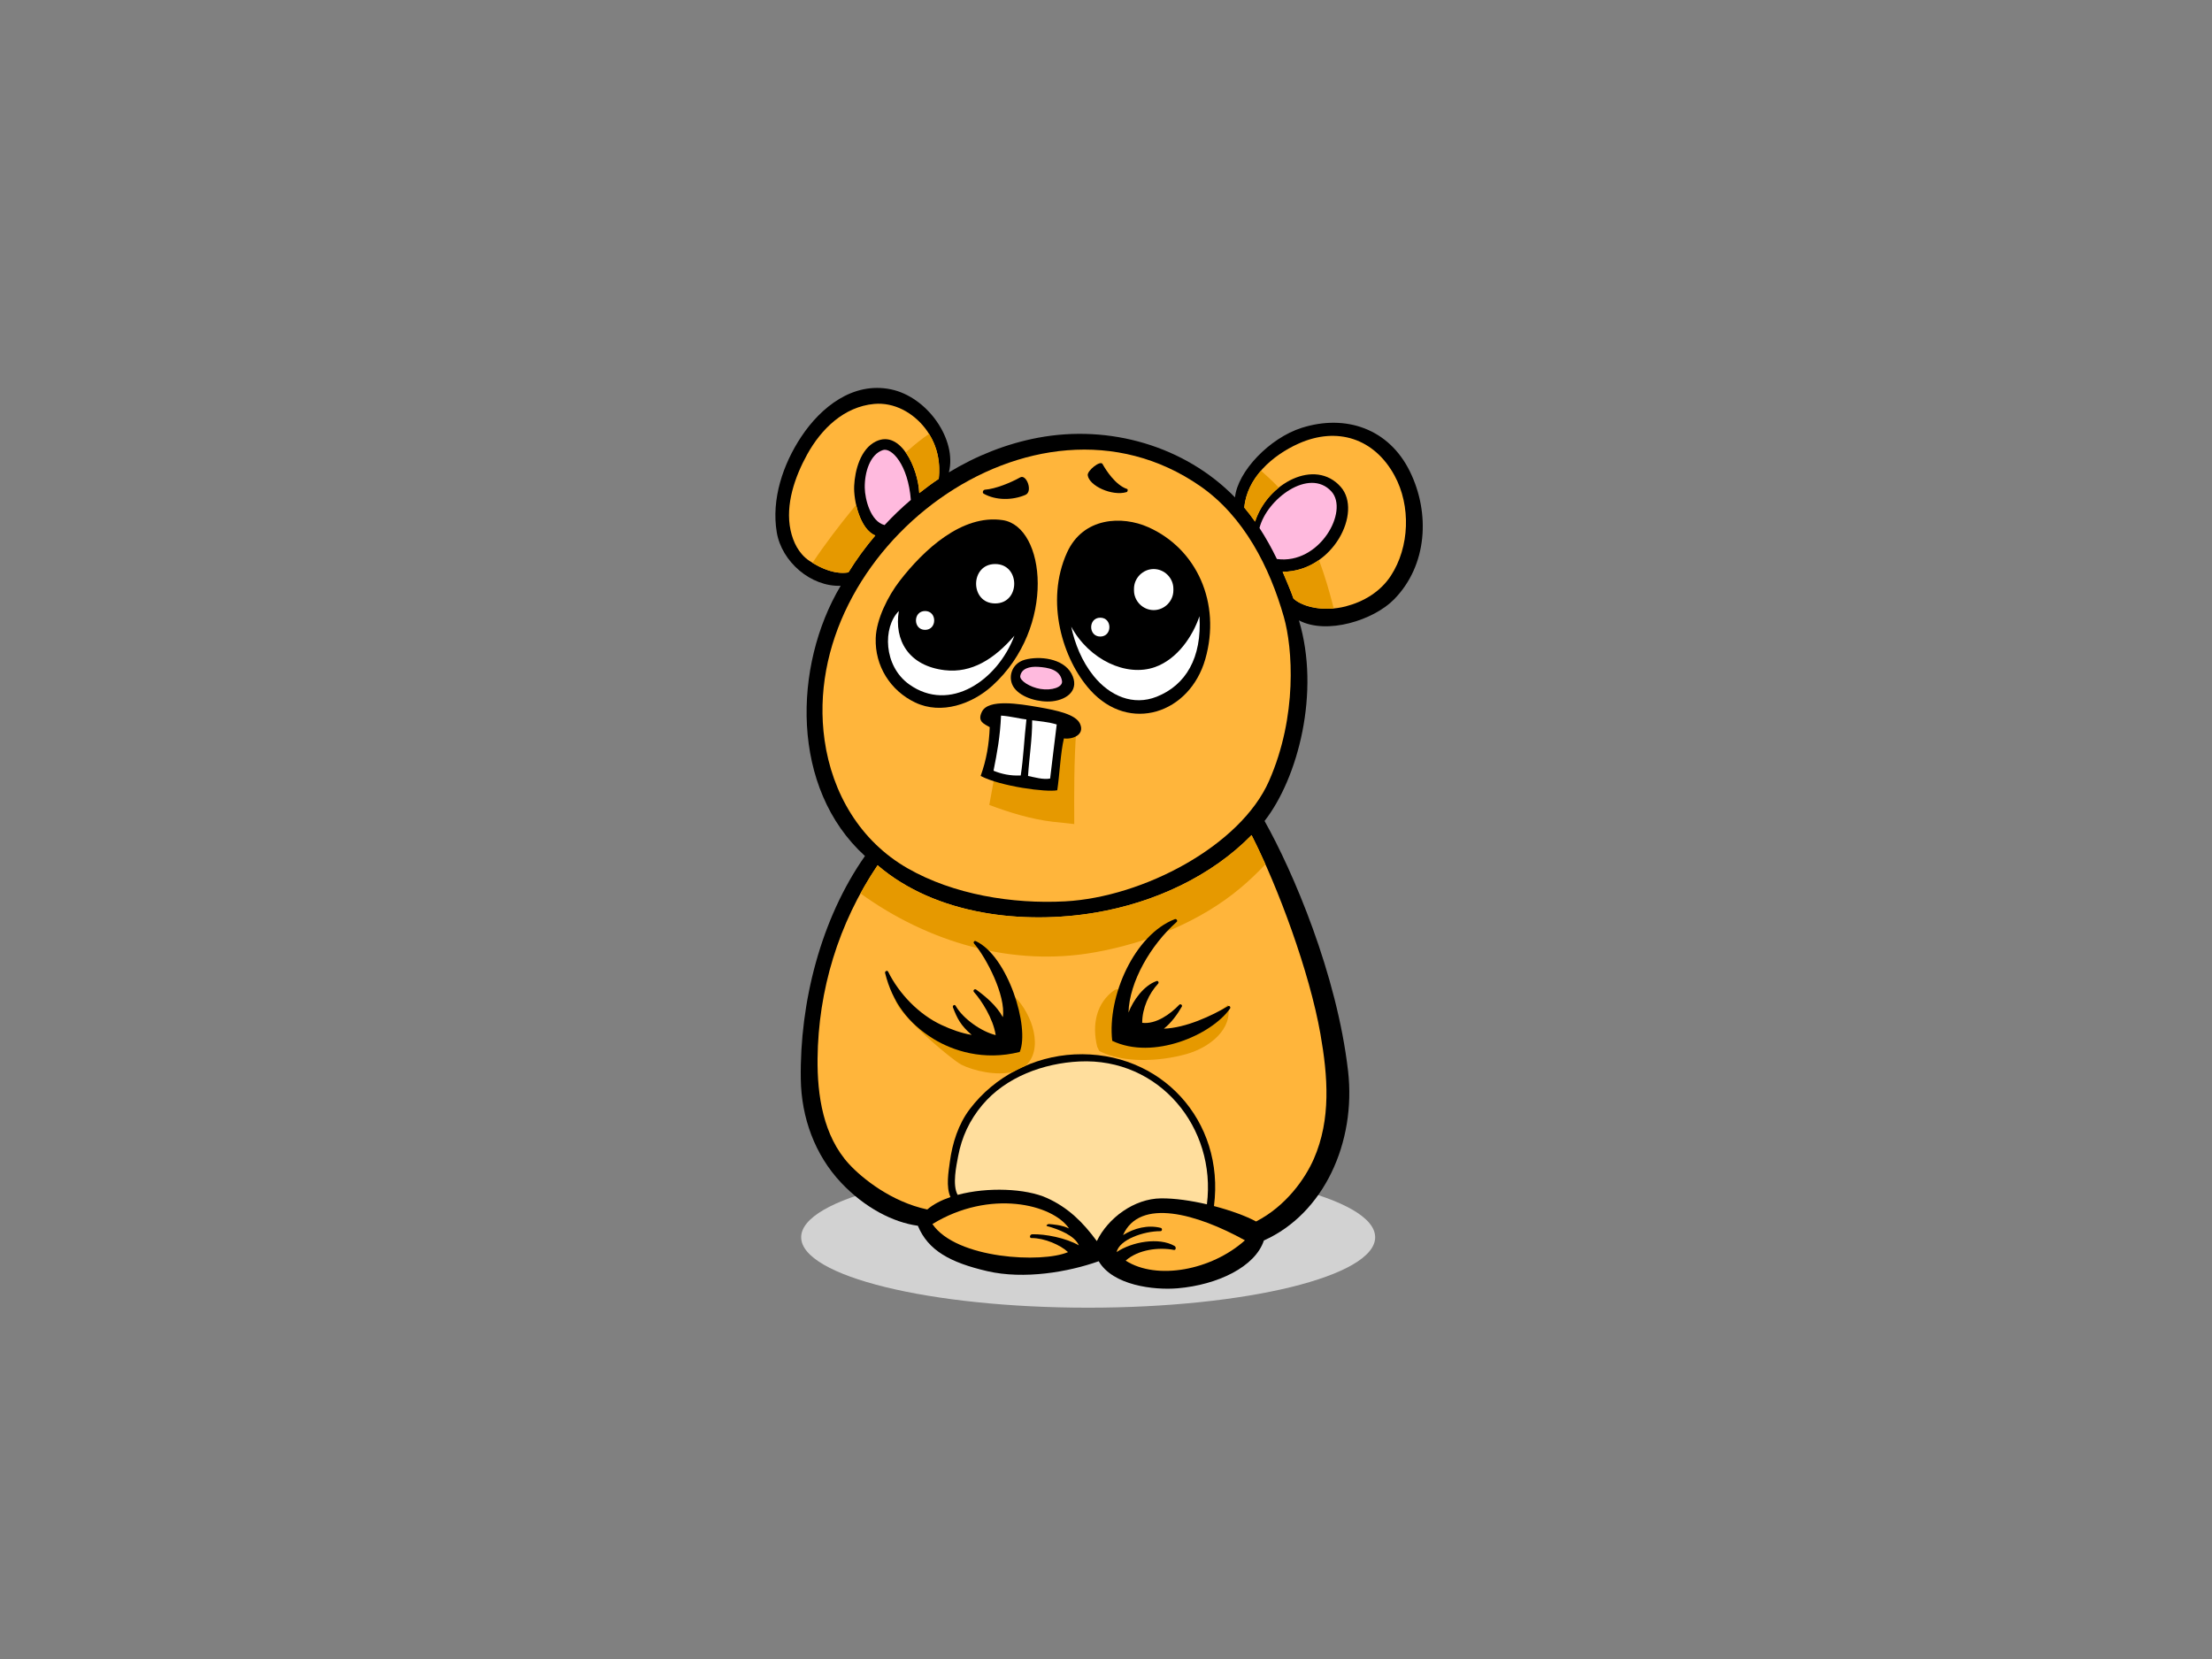 <?xml version="1.0" encoding="utf-8"?>
<!-- Generator: Adobe Illustrator 17.0.0, SVG Export Plug-In . SVG Version: 6.00 Build 0)  -->
<!DOCTYPE svg PUBLIC "-//W3C//DTD SVG 1.1//EN" "http://www.w3.org/Graphics/SVG/1.1/DTD/svg11.dtd">
<svg version="1.1" id="Layer_1" xmlns="http://www.w3.org/2000/svg" xmlns:xlink="http://www.w3.org/1999/xlink" x="0px" y="0px"
	 width="800px" height="600px" viewBox="0 0 800 600" enable-background="new 0 0 800 600" xml:space="preserve">
<rect x="0" y="0" width="800" height="600" fill="#808080" stroke="none"/>
<g>
	<path fill="#D2D2D2" d="M497.346,447.464c0,14.071-46.469,25.48-103.799,25.48c-57.322,0-103.794-11.409-103.794-25.48
		s46.471-25.48,103.794-25.48C450.877,421.984,497.346,433.393,497.346,447.464z"/>
	<path d="M504.168,216.783c12.103-12.322,13.106-31.215,5.756-46.236c-7.611-15.554-23.252-20.843-39.147-15.81
		c-11.61,3.676-23.174,15.767-24.121,25.153c-18.132-18.581-45.372-26.442-71.246-21.573c-11.407,2.15-22.31,6.504-32.244,12.533
		c3.038-11.844-7.736-27.31-20.963-30.037c-13.72-2.831-25.301,6.433-32.399,17.112c-6.62,9.96-10.892,22.629-8.869,34.632
		c1.788,10.609,12.289,19.675,23.102,19.309c-17.268,28.99-18.166,73.239,8.786,97.722c-15.954,22.735-23.632,52.962-23.205,80.729
		c0.212,13.809,5.039,27.307,14.601,37.444c8.534,9.048,18.753,14.314,27.734,15.553c3.719,8.979,11.771,13.316,25.086,16.412
		c13.317,3.098,29.421,0.31,40.321-3.588c5.085,8.723,19.878,10.539,28.625,9.785c14.361-1.241,27.988-7.744,31.113-17.292
		c21.649-9.653,33.408-35.446,30.447-61.263c-4.021-35.077-19.967-72.29-30.203-90.449c12.114-15.531,20.228-46.621,12.435-72.548
		C479.916,229.694,496.815,224.269,504.168,216.783z"/>
	<path fill="#FFB53B" d="M292.702,202.826c-3.811-2.561-5.864-6.753-6.795-11.118c-1.961-9.209,1.61-19.367,6.01-27.343
		c5.093-9.228,13.299-17.269,24.236-18.281c7.229-0.665,14.05,3.17,18.381,8.735c4.061,5.215,5.746,11.503,4.985,18.358
		c-2.426,1.613-4.763,3.357-7.054,5.163c-0.392-8.836-6.658-22.981-15.606-18.728c-5.709,2.714-7.682,10.624-7.939,16.119
		c-0.249,5.283,2.09,15.68,7.647,17.928c-3.577,4.221-6.85,8.682-9.727,13.36C302.3,207.787,297.234,205.87,292.702,202.826z"/>
	<path fill="#FFBADE" d="M329.418,180.803c-3.349,2.838-6.512,5.887-9.497,9.098c-5.077-1.277-7.094-9.339-7.167-13.473
		c-0.099-5.622,1.909-12.139,6.569-13.656C322.454,161.752,328.433,168.065,329.418,180.803z"/>
	<path fill="#FFB53B" d="M337.217,442.695c20.751-12.697,43.457-7.207,49.416,1.596c-2.778-1.312-5.865-1.464-7.208-1.588
		c-0.57-0.049-1.298,0.584-0.732,0.735c4.154,1.099,10.018,3.421,11.484,6.962c-4.643-2.687-12.219-4.153-16.855-4.001
		c-0.893,0.027-1.162,1.371-0.26,1.359c4.652-0.045,10.502,2.518,13.204,5.085C376.976,456.87,345.891,455.392,337.217,442.695z"/>
	<path fill="#FFB53B" d="M407.115,455.921c4.566-4.054,12.018-4.909,17.438-3.872c0.781,0.149,0.873-1.062,0.248-1.423
		c-5.681-3.286-15.482-1.498-20.969,2.215c1.005-4.516,9.796-7.598,15.852-7.573c0.7,0.003,0.759-1.029,0.108-1.192
		c-4.689-1.163-9.526,0.077-13.632,2.609c6.004-13.591,26.752-7.708,44.095,1.894C438.178,459.418,418.358,463.134,407.115,455.921z
		"/>
	<path fill="#FFDE9D" d="M390.382,383.892c-12.929,0.622-26.601,5.584-35.125,15.754c-4.581,5.465-7.443,11.554-8.741,18.563
		c-0.602,3.247-2.186,10.351-0.165,13.93c10.8-2.911,24.643-2.309,32.221,1.101c7.706,3.464,13.074,8.78,18.045,15.53
		c0.022,0.031,0.039,0.061,0.06,0.092c4.03-8.336,13.467-15.369,23.23-15.458c4.983-0.046,10.899,0.821,16.584,2.15
		C440.007,407.822,419.25,382.508,390.382,383.892z"/>
	<path fill="#FFB53B" d="M477.552,373.973c-3.935-22.406-15.292-53.094-24.906-71.95c-14.516,14.863-35.152,24.412-56.265,28.005
		c-26.174,4.455-57.928,0.991-78.984-17.094c-14.246,21.061-21.46,45.315-21.717,69.924c-0.14,13.283,2.049,27.984,11.387,38.141
		c4.755,5.174,15.285,13.646,28.293,16.431c2.188-1.893,5.104-3.373,8.395-4.499c-1.697-3.701-0.695-9.275-0.233-12.721
		c0.908-6.77,3.056-13.606,7.229-19.112c8.914-11.758,23.067-19.048,37.836-19.758c31.294-1.5,54.453,24.06,50.46,54.849
		c6.054,1.583,11.631,3.624,15.234,5.577c10.839-5.574,17.744-15.479,20.872-22.62C481.447,404.784,480.233,389.217,477.552,373.973
		z"/>
	<path fill="#FFB53B" d="M458.975,282.419c-10.322,23.492-45.575,42.059-73.762,43.567c-19.046,1.017-40.369-2.435-56.989-11.965
		c-17.115-9.813-27.276-27.117-30.005-46.338c-9.707-68.399,75.45-133.851,135.898-91.845
		c15.767,10.958,25.069,29.263,30.204,47.283C467.519,234.348,469.297,258.927,458.975,282.419z"/>
	<path fill="#FFBADE" d="M455.51,190.957c2.637-10.517,17.975-21.926,25.975-13.255c6.535,7.089-4.266,26.602-19.684,24.466
		C459.947,198.311,457.853,194.565,455.51,190.957z"/>
	<path fill="#FFB53B" d="M467.811,216.499c-0.903-2.643-2.835-7.143-3.927-9.71c18.213-0.046,29.015-21.648,21.001-30.71
		c-9.268-10.474-26.483-1.393-30.974,12.576c-1.241-1.758-2.528-3.471-3.902-5.089c0.953-10.763,10.199-18.926,19.67-23.151
		c13.98-6.233,27.375-1.82,34.674,11.576c5.969,10.958,5.462,25.849-1.344,36.258c-3.77,5.768-9.796,9.373-16.361,11.069
		C479,221.293,471.295,219.634,467.811,216.499z"/>
	<path fill="#E69900" d="M309.644,182.583c-0.349,0.424-0.707,0.845-1.052,1.269c-5.12,6.277-10.181,12.862-14.728,19.705
		c4.226,2.603,8.819,4.164,12.977,3.462c2.877-4.678,6.15-9.139,9.727-13.36C312.955,192.199,310.71,187.292,309.644,182.583z"/>
	<path fill="#E69900" d="M334.045,158.295c-2.219,1.674-4.373,3.467-6.479,5.336c2.913,4.131,4.697,10.129,4.899,14.709
		c2.29-1.806,4.628-3.55,7.054-5.163c0.661-5.955-0.528-11.479-3.514-16.247C335.34,157.36,334.685,157.812,334.045,158.295z"/>
	<path fill="#E69900" d="M396.229,344.373c18.698-3.393,37.813-10.954,52.493-23.299c3.182-2.675,6.139-5.518,8.933-8.49
		c-1.69-3.789-3.374-7.358-5.008-10.561c-14.516,14.863-35.152,24.412-56.265,28.005c-26.174,4.455-57.928,0.991-78.984-17.094
		c-2.244,3.317-4.293,6.721-6.187,10.185C335.587,340.738,366.078,349.847,396.229,344.373z"/>
	<path fill="#E69900" d="M325.044,359.437c-0.192,0.154-0.409,0.297-0.656,0.423c-5.085,2.616,19.754,23.416,23.3,25.196
		c4.423,2.223,12.705,4.13,18.765,2.584c1.434-0.787,2.904-1.509,4.408-2.158c0.34-0.289,0.661-0.6,0.95-0.944
		c5.736-6.851,0.534-19.832-6.019-25.102c-0.47-0.052-0.944-0.091-1.414-0.146c2.246,5.261,2.506,11.225-1.224,16.115
		c-5.231,6.86-13.402,3.424-18.841-1.101c-0.236-0.039-0.478-0.1-0.729-0.2c-6.558-2.708-12.521-7.134-17.035-12.681
		c-0.166-0.165-0.32-0.353-0.462-0.562C325.724,360.398,325.387,359.916,325.044,359.437z"/>
	<path fill="#E69900" d="M444.105,363.386c-0.13,0.088-0.261,0.176-0.394,0.262c-0.129,0.112-0.236,0.231-0.374,0.344
		c-5.776,4.73-13.439,7.82-20.604,9.824c-5.718,1.602-13.797,2.892-16.46-4.182c-1.522-4.045-0.691-8.454,0.99-12.518
		c-1.339,0.311-2.684,0.584-4.029,0.842c-6.785,4.609-8.369,12.669-6.415,20.605c0.238,0.526,0.487,1.046,0.754,1.561
		c9.07,4.543,21.935,3.75,31.485,1.1C437.322,378.931,446.039,372.244,444.105,363.386z"/>
	<path fill="#E69900" d="M389.247,263.933c-1.003-0.685-1.958-1.48-2.871-2.384c-0.046-0.044-0.074-0.094-0.118-0.14
		c-3.454,0.278-6.898,0.503-10.221,0.102c-4.608-0.558-9.111-1.782-13.676-2.556c-0.886,10.82-2.509,21.525-4.571,32.163
		c7.415,2.801,15.135,5.138,22.857,6.07c2.519,0.305,5.204,0.509,7.875,0.854C388.459,286.66,388.425,275.286,389.247,263.933z"/>
	<path fill="#E69900" d="M456.061,170.22c-3.295,3.778-5.602,8.269-6.052,13.346c1.374,1.618,2.662,3.33,3.902,5.089
		c1.582-4.917,4.744-9.225,8.575-12.29C460.461,174.215,458.285,172.196,456.061,170.22z"/>
	<path fill="#E69900" d="M477.033,202.532c-3.658,2.582-8.118,4.243-13.148,4.257c1.092,2.568,3.024,7.068,3.927,9.71
		c2.831,2.549,8.451,4.121,14.559,3.56C480.874,214.124,479.138,208.248,477.033,202.532z"/>
	<path d="M368.993,172.639c-3.387,1.897-8.863,4.172-12.789,4.469c-0.671,0.049-1.057,1.101-0.422,1.455
		c4.457,2.499,10.476,2.392,15.071,0.422C373.688,177.771,371.204,171.401,368.993,172.639z"/>
	<path d="M407.639,176.852c-4.181-1.368-7.681-6.839-8.885-9.029c-0.801-1.455-5.58,2.407-5.362,4.05
		c0.516,3.869,8.863,7.659,14.061,6.099C407.847,177.854,408.032,176.981,407.639,176.852z"/>
	<path d="M352.935,340.384c-0.567-0.264-1.055,0.395-0.641,0.875c4.341,5.016,11.557,18.748,10.396,26.624
		c-2.246-4.158-6.1-7.383-9.606-9.959c-0.622-0.455-1.346,0.3-0.821,0.883c2.649,2.931,6.942,9.563,7.845,15.554
		c-5.138-1.255-11.801-5.883-14.489-10.601c-0.369-0.647-1.226-0.082-0.97,0.584c1.548,4.026,2.787,6.502,6.779,9.95
		c-3.791-0.64-7.469-1.987-10.931-3.603c-8.136-3.794-15.342-11.257-19.297-19.281c-0.316-0.638-1.246-0.137-1.09,0.492
		c2.606,10.518,8.389,18.248,17.603,23.886c6.761,4.139,17.915,7.998,31.091,4.659C372.522,371.466,364.469,345.76,352.935,340.384z
		"/>
	<path d="M444.102,363.903c-5.795,3.434-15.216,7.873-23.174,8.126c2.705-2.127,4.875-5.162,6.494-7.961
		c0.333-0.578-0.495-1.145-0.942-0.672c-3.173,3.352-8.433,7.141-13.39,6.523c0-5.267,2.428-10.6,5.776-14.181
		c0.367-0.394-0.02-1.128-0.567-0.933c-4.653,1.662-8.424,6.899-10.163,11.395c0.308-11.148,8.052-24.467,17.414-32.763
		c0.505-0.446-0.099-1.219-0.639-1.012c-14.608,5.594-24.519,27.892-22.66,43.996c14.864,7.122,35.925-2.168,42.579-11.621
		C445.207,364.264,444.677,363.559,444.102,363.903z"/>
	<path d="M362.65,188.115c-14.746-2.218-28.649,10.8-37.337,22.072c-4.093,5.311-8.372,13.718-8.598,20.619
		c-0.328,10.053,5.286,18.98,14.296,23.27c9.474,4.513,20.633,0.509,27.882-6.082C382.138,226.861,378.168,190.449,362.65,188.115z"
		/>
	<path fill="#FFFFFF" d="M334.568,220.985c4.395,0,4.395,6.814,0,6.814C330.173,227.798,330.173,220.985,334.568,220.985z"/>
	<path fill="#FFFFFF" d="M328.835,247.523c-9.345-6.656-9.627-20.663-3.757-26.534c-1.758,10.516,3.491,19.835,16.586,21.39
		c9.714,1.154,17.932-4.015,25.213-12.468C360.771,246.114,343.459,257.948,328.835,247.523z"/>
	<path fill="#FFFFFF" d="M359.914,218.239c-9.187,0-9.187-14.248,0-14.248C369.102,203.991,369.102,218.239,359.914,218.239z"/>
	<path d="M415.256,190.647c-9.4-4.175-23.505-3.701-29.359,9.21c-7.984,17.612-1.596,38.674,8.454,49.781
		c14.149,15.638,35.926,8.454,41.562-11.272C441.71,218.082,432.82,198.446,415.256,190.647z"/>
	<path fill="#FFFFFF" d="M410.123,212.925c0-3.882,3.24-7.124,7.123-7.124c3.883,0,7.124,3.242,7.124,7.124v0.603
		c0,3.885-3.24,7.123-7.124,7.123c-3.883,0-7.123-3.238-7.123-7.123V212.925z"/>
	<path fill="#FFFFFF" d="M397.935,223.398c4.394,0,4.394,6.817,0,6.817C393.541,230.216,393.541,223.398,397.935,223.398z"/>
	<path fill="#FFFFFF" d="M418.302,251.988c-8.445,3.352-16.907-0.237-22.778-7.515c-4.318-5.353-6.809-11.742-8.111-17.846
		c6.467,11.976,19.964,18.324,30.339,14.62c8.065-2.882,13.623-11.142,16.047-18.38
		C434.739,237.898,428.862,247.794,418.302,251.988z"/>
	<path d="M387.507,243.625c-3.053-5.635-11.708-6.432-16.873-5.022c-4.97,1.353-6.341,6.808-3.841,10.19
		c2.763,3.737,9.328,5.316,13.77,4.838C386.257,253.016,390.559,249.26,387.507,243.625z"/>
	<path fill="#FFBADE" d="M376.269,249.169c-3.736-0.613-7.568-3.025-7.278-4.697c0.459-2.661,3.287-3.522,6.574-3.288
		c3.288,0.236,7.896,0.858,8.527,5.126C384.422,248.544,380.374,249.844,376.269,249.169z"/>
	<path d="M390.59,261.729c-1.532-3.346-8.215-4.811-15.026-5.986c-7.011-1.208-18.082-3.052-20.429,1.643
		c-1.834,3.668,0.939,4.463,2.814,5.603c-0.231,6.138-1.17,11.774-3.284,17.644c7.204,3.792,23.901,5.98,27.709,5.168
		c0.842-5.513,1.173-13.622,2.406-18.743C387.775,267.486,392.471,265.84,390.59,261.729z"/>
	<path fill="#FFFFFF" d="M369.161,280.47c-0.051-0.004-0.1-0.016-0.15-0.013c-3.544,0.176-6.832-0.528-9.687-1.712
		c1.291-6.551,2.385-12.202,2.714-19.939c3.428,0.227,6.951,1.164,9.185,1.401C370.398,267.249,370.163,274.06,369.161,280.47z"/>
	<path fill="#FFFFFF" d="M379.791,281.574c-2.583,0.468-5.635-0.471-7.984-0.941c0.417-6.689,1.53-13.426,1.486-20.123
		c2.282,0.28,5.995,0.607,8.882,1.502C381.2,269.599,380.575,275.311,379.791,281.574z"/>
</g>
</svg>

